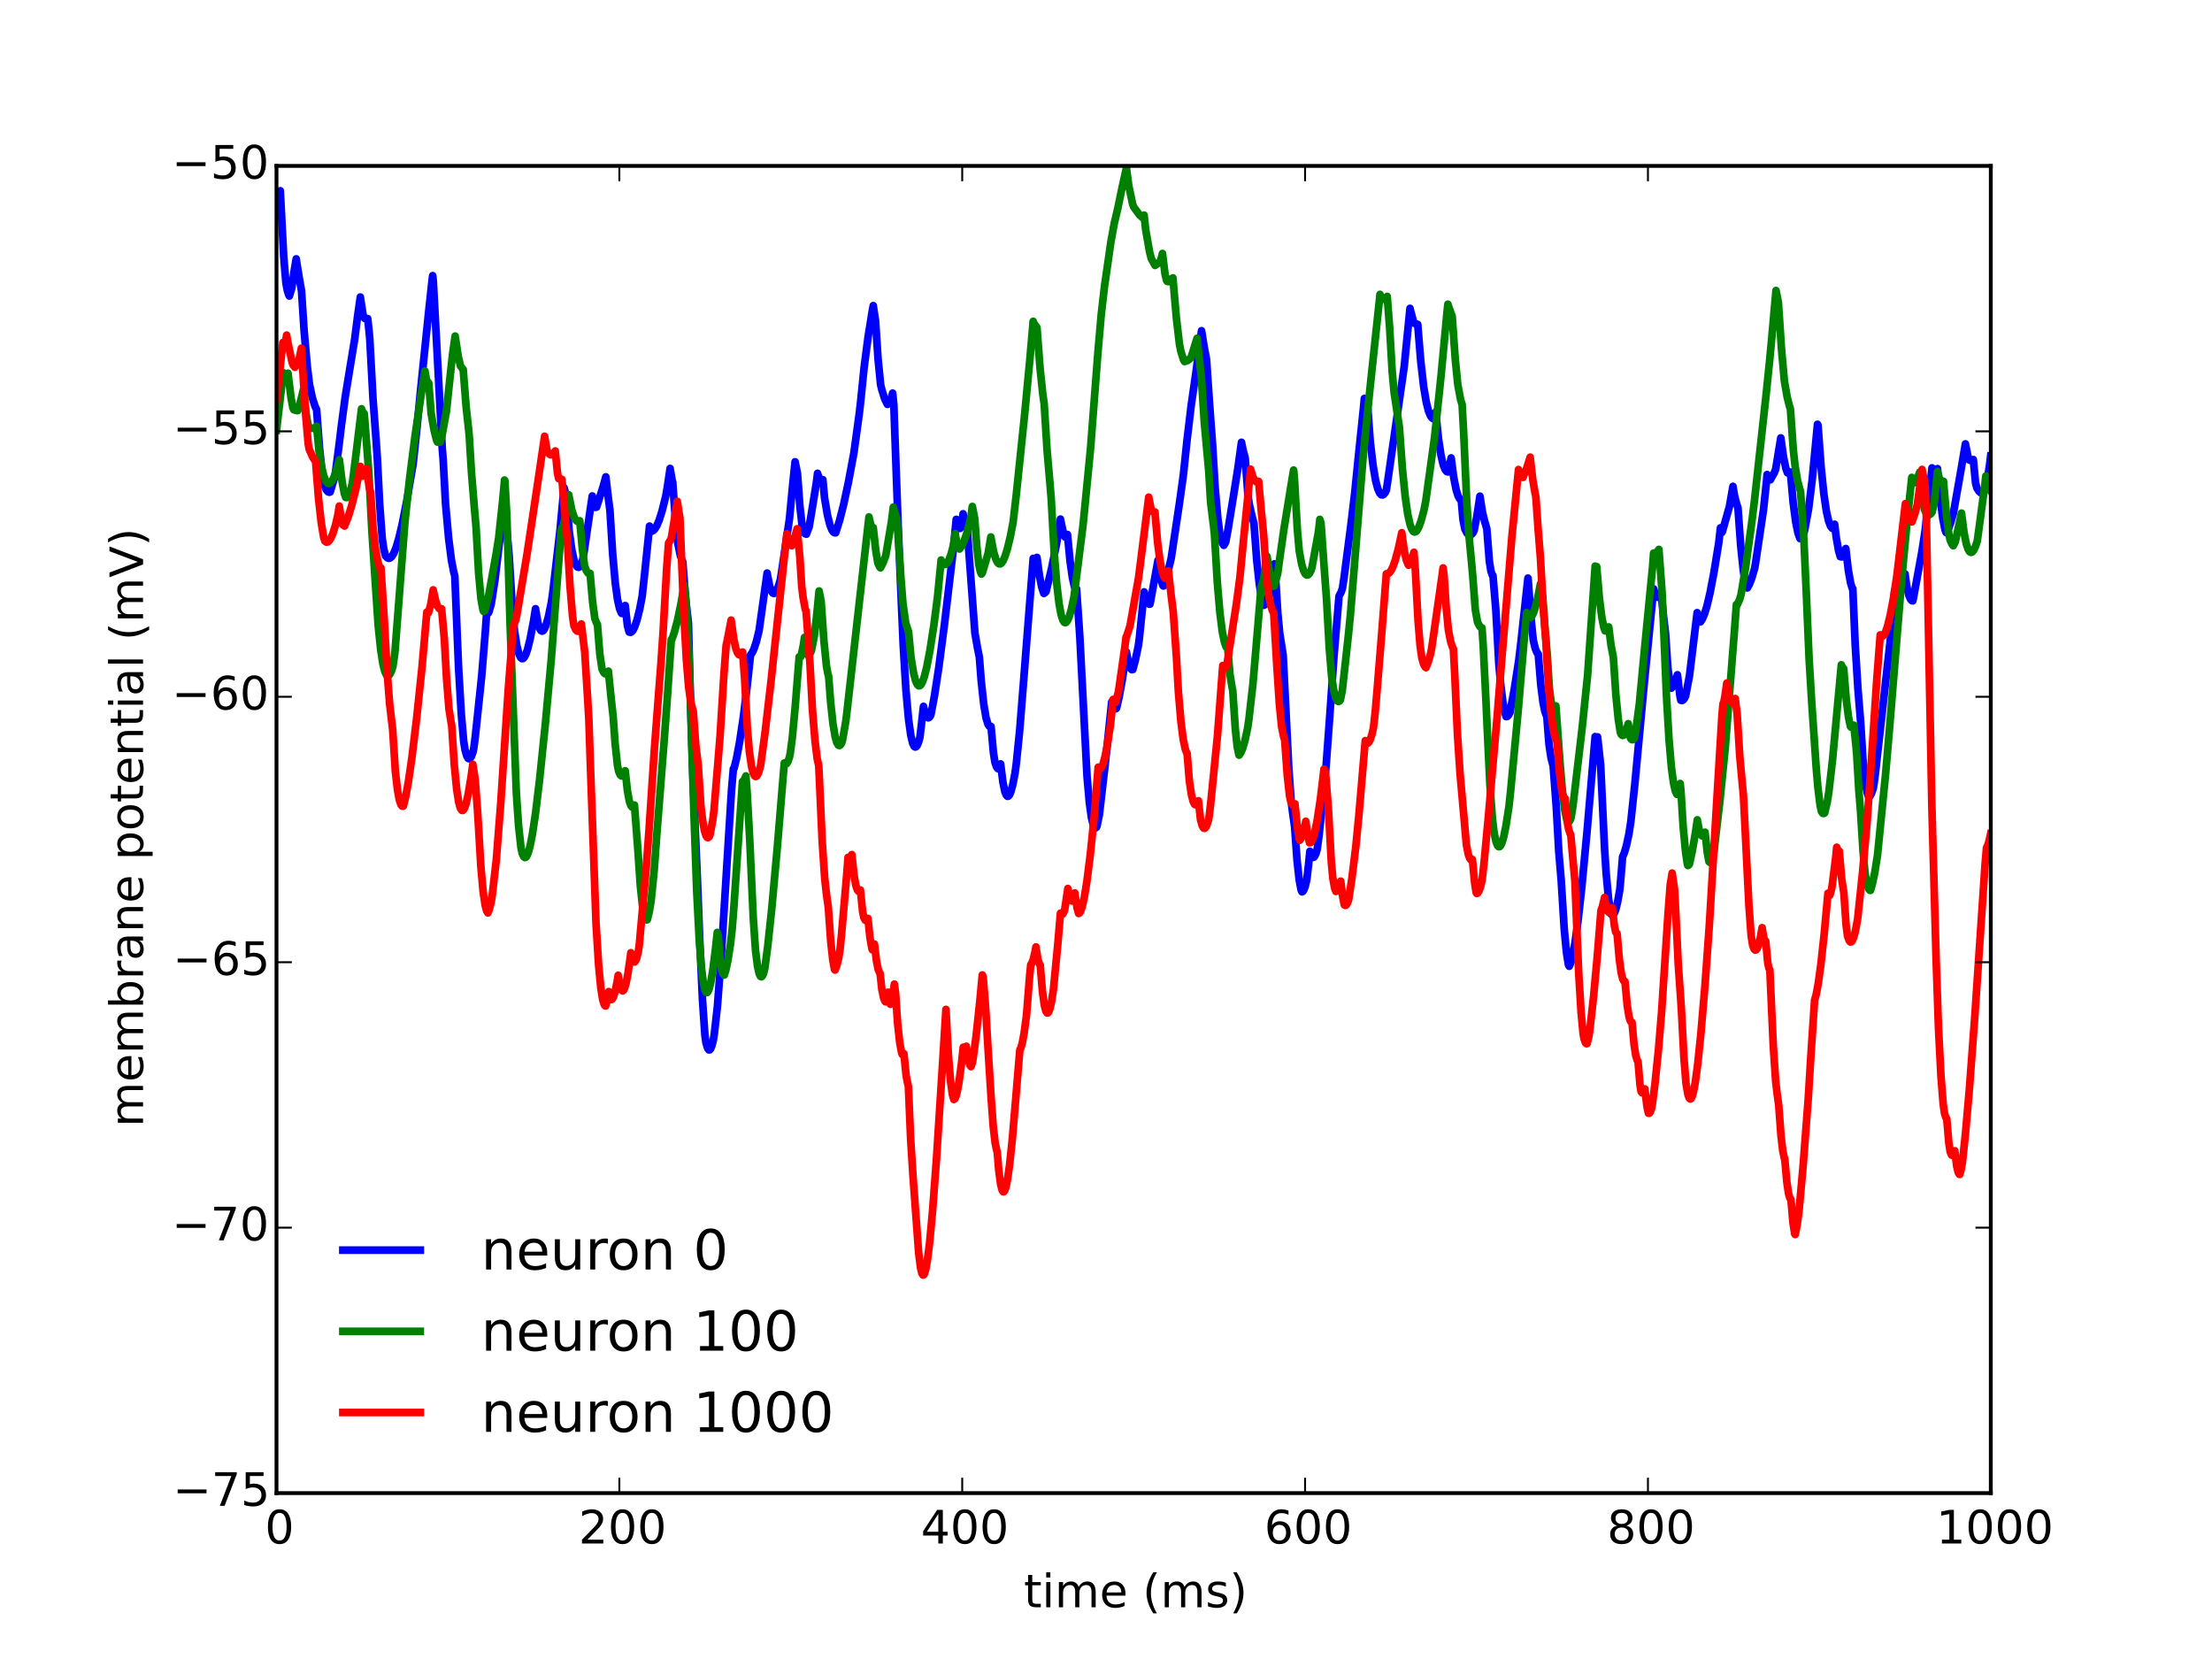 <?xml version="1.0" encoding="utf-8" standalone="no"?>
<!DOCTYPE svg PUBLIC "-//W3C//DTD SVG 1.1//EN"
  "http://www.w3.org/Graphics/SVG/1.1/DTD/svg11.dtd">
<!-- Created with matplotlib (http://matplotlib.org/) -->
<svg height="432pt" version="1.1" viewBox="0 0 576 432" width="576pt" xmlns="http://www.w3.org/2000/svg" xmlns:xlink="http://www.w3.org/1999/xlink">
 <defs>
  <style type="text/css">
*{stroke-linecap:butt;stroke-linejoin:round;}
  </style>
 </defs>
 <g id="figure_1">
  <g id="patch_1">
   <path d="
M0 432
L576 432
L576 0
L0 0
z
" style="fill:#ffffff;"/>
  </g>
  <g id="axes_1">
   <g id="patch_2">
    <path d="
M72 388.8
L518.4 388.8
L518.4 43.2
L72 43.2
z
" style="fill:#ffffff;"/>
   </g>
   <g id="line2d_1">
    <path clip-path="url(#p7ff5b81e1d)" d="
M72 52.035
L72.982 49.675
L73.116 52.205
L73.875 66.808
L74.455 73.739
L74.812 75.608
L75.169 76.737
L75.348 77.088
L75.393 76.956
L75.973 75.048
L76.598 70.595
L77.134 67.411
L77.178 67.76
L77.759 71.407
L78.517 75.778
L79.187 86.118
L80.035 95.665
L80.615 100.259
L81.374 103.741
L82.044 105.829
L82.446 106.66
L83.205 116.747
L83.919 123.361
L84.41 126.211
L84.946 127.507
L85.392 128.055
L85.749 128.176
L85.972 128.118
L87.088 124.443
L87.311 123.402
L88.338 115.48
L88.874 111.01
L89.901 103.307
L91.151 95.655
L92.356 88.334
L93.07 82.695
L93.829 77.344
L94.543 82.01
L94.945 82.903
L95.749 82.967
L96.061 85.829
L96.284 88.195
L97.132 103.872
L97.936 114.717
L98.248 119.233
L98.873 131.419
L99.543 140.361
L99.945 143
L100.391 144.765
L100.882 145.267
L101.284 145.386
L101.641 145.268
L102.043 144.884
L102.534 144.069
L103.114 142.646
L103.828 140.282
L104.721 136.529
L105.926 130.401
L107.578 120.797
L108.56 111.593
L109.498 101.779
L111.685 80.621
L112.533 72.815
L112.667 71.773
L112.712 72.054
L112.846 73.485
L115.167 116.932
L115.39 119.587
L116.015 131.14
L116.819 140.146
L117.533 145.76
L118.158 149.009
L118.426 149.969
L118.649 155.407
L119.408 173.871
L120.122 185.973
L120.747 193.086
L121.104 195.285
L121.55 196.858
L121.908 197.472
L122.175 197.592
L122.443 197.443
L122.756 196.955
L123.157 195.878
L123.381 194.758
L123.782 191.642
L125.434 176.002
L126.327 165.11
L126.729 159.544
L126.818 159.592
L127.175 159.621
L127.264 159.476
L127.889 157.404
L128.871 151.111
L130.077 141.008
L130.3 138.09
L130.389 138.202
L130.969 138.726
L131.416 138.846
L131.818 138.723
L131.996 138.596
L132.443 143.044
L132.576 144.645
L133.335 157.114
L133.96 164.2
L134.585 168.137
L135.121 170.255
L135.567 171.22
L135.924 171.516
L136.192 171.482
L136.505 171.186
L136.907 170.433
L137.398 169.003
L138.067 166.279
L138.915 161.797
L139.451 158.504
L139.496 158.834
L140.031 161.966
L140.522 163.635
L140.88 164.222
L141.192 164.353
L141.46 164.207
L141.772 163.766
L142.219 162.685
L142.799 160.6
L143.558 156.946
L143.915 154.511
L145.79 138.407
L146.861 126.984
L146.995 127.443
L147.531 129.413
L148.2 138.206
L148.87 143.041
L149.45 145.75
L149.941 147.1
L150.343 147.635
L150.656 147.733
L150.968 147.577
L151.325 147.115
L151.593 146.477
L152.129 143.455
L154.048 130.321
L154.227 129.148
L154.272 129.473
L154.539 130.711
L155.03 132.124
L155.343 132.053
L157.084 126.609
L157.753 124.166
L158.423 129.827
L158.825 132.868
L159.539 144.326
L160.209 151.753
L160.789 156.026
L161.325 158.469
L161.771 159.563
L161.905 159.742
L161.95 159.677
L162.396 158.8
L162.798 157.683
L163.378 162.921
L163.824 164.577
L164.182 164.665
L164.494 164.506
L164.851 164.069
L165.298 163.16
L165.878 161.428
L166.592 158.55
L167.217 155.247
L167.797 150.008
L169.137 136.991
L169.226 137.309
L169.628 138.356
L170.029 138.205
L170.476 137.783
L171.012 136.926
L171.636 135.461
L172.395 133.07
L173.333 129.334
L173.735 127.087
L174.493 121.977
L175.029 125.123
L175.163 125.483
L175.922 136.057
L176.502 141.485
L177.127 144.531
L177.618 145.989
L177.797 146.333
L178.511 155.646
L179.27 162.357
L179.582 174.576
L180.341 199.662
L181.056 216.455
L181.591 228.848
L182.216 244.942
L182.93 260.468
L183.555 269.552
L183.823 271.474
L184.27 272.981
L184.582 273.391
L184.805 273.381
L185.028 273.133
L185.341 272.407
L185.743 270.877
L186.011 269.191
L186.814 262.073
L187.796 249.082
L190.475 205.883
L190.966 200.192
L191.144 200.082
L191.769 197.564
L192.573 193.304
L193.555 186.797
L194.537 178.877
L195.43 170.558
L195.831 170.031
L196.322 168.999
L196.947 167.097
L197.662 164.192
L199.76 149.215
L199.804 149.508
L200.385 152.489
L200.876 153.929
L201.233 154.431
L201.545 154.536
L201.813 154.398
L202.17 153.919
L202.617 152.897
L203.197 150.966
L203.376 149.929
L205.563 135.153
L206.411 126.24
L207.036 120.249
L207.081 120.463
L207.661 123.305
L208.286 131.845
L208.956 137.589
L209.179 138.514
L209.67 138.996
L209.982 139.103
L210.696 137.181
L211.411 132.951
L212.571 125.761
L212.839 123.708
L212.884 123.252
L212.928 123.419
L213.375 124.685
L214 124.912
L214.268 124.917
L214.714 129.704
L215.473 134.155
L216.098 136.664
L216.634 138.013
L217.08 138.606
L217.437 138.756
L217.616 138.729
L218.598 135.61
L219.669 131.419
L220.964 125.374
L222.348 117.952
L223.731 107.866
L224.088 104.782
L225.026 95.591
L226.053 87.695
L227.169 80.806
L227.392 79.583
L227.883 82.916
L227.972 83.311
L228.642 93.48
L229.311 100.149
L229.624 101.489
L230.383 103.874
L231.008 105.167
L231.097 105.301
L231.142 105.254
L231.99 104.237
L232.436 102.369
L232.481 102.724
L232.749 105.355
L233.016 113.101
L233.775 134.075
L234.445 150.752
L235.204 168.173
L235.918 179.871
L236.588 187.335
L237.168 191.478
L237.659 193.537
L238.061 194.362
L238.329 194.528
L238.552 194.451
L238.82 194.121
L239.177 193.311
L239.534 192.009
L239.891 189.068
L240.471 183.931
L240.516 184.152
L241.007 185.999
L241.409 186.756
L241.721 186.923
L241.989 186.795
L242.302 186.356
L242.436 185.968
L243.328 181.216
L244.444 173.937
L245.917 162.715
L248.239 143.1
L248.998 135.237
L249.042 135.413
L249.533 136.904
L249.935 137.561
L249.98 137.605
L250.024 137.533
L250.203 137.109
L250.605 134.947
L250.783 133.786
L250.828 134.119
L251.274 136.625
L251.453 136.894
L251.81 137.122
L253.863 164.846
L254.533 168.699
L255.024 171.153
L255.515 177.42
L256.185 183.526
L256.765 186.91
L257.256 188.555
L257.613 189.124
L257.881 189.235
L258.06 189.17
L258.684 195.984
L259.086 198.518
L259.533 199.78
L259.845 200.157
L260.113 200.175
L260.247 200.086
L260.559 198.919
L261.14 203.583
L261.631 205.998
L262.032 207.054
L262.345 207.362
L262.568 207.332
L262.836 207.04
L263.193 206.252
L263.684 204.509
L264.309 201.347
L264.666 198.616
L265.514 190.262
L266.541 177.394
L269.041 145.405
L269.22 145.658
L269.577 145.932
L269.711 145.958
L270.023 145.146
L270.693 150.058
L271.273 152.925
L271.809 154.534
L272.166 154.293
L272.389 154.033
L273.817 148.073
L275.112 141.648
L275.96 136.602
L276.139 135.17
L276.183 135.433
L276.764 138.185
L277.255 139.615
L277.389 139.876
L277.433 139.84
L277.88 139.322
L277.969 139.183
L278.639 146.128
L279.264 150.489
L279.799 152.829
L280.067 153.463
L280.335 153.343
L281.183 165.824
L283.058 202.154
L283.683 209.148
L284.219 212.94
L284.665 214.765
L285.022 215.456
L285.29 215.572
L285.513 215.428
L285.647 215.132
L286.272 212.102
L287.834 198.605
L289.486 182.785
L289.575 183.127
L289.977 184.204
L290.29 184.56
L290.557 184.562
L290.736 184.42
L291.406 181.585
L292.254 176.936
L293.325 169.76
L293.414 170.337
L293.95 172.926
L294.396 174.061
L294.709 174.371
L294.977 174.351
L295.602 172.086
L296.405 168.229
L296.673 166.308
L297.923 154.122
L298.459 156.136
L298.905 157.043
L299.262 157.317
L299.441 157.314
L299.575 156.714
L301.539 145.897
L301.584 146.255
L302.208 150.263
L302.744 152.359
L302.923 152.595
L303.057 152.555
L303.994 149.438
L304.976 145.376
L307.164 130.751
L308.146 123.675
L309.083 114.758
L310.199 105.432
L311.494 96.481
L311.94 93.002
L312.877 86.115
L313.592 90.496
L314.172 93.581
L314.931 104.725
L315.779 116.22
L316.404 126.842
L317.118 134.96
L317.743 139.8
L318.279 141.365
L318.681 142
L319.172 141.137
L319.797 137.779
L321.18 129.231
L322.341 121.917
L323.279 115.169
L323.636 116.961
L324.261 119.394
L324.975 129.13
L325.332 131.429
L326.002 134.335
L326.537 136.407
L327.252 145.942
L327.921 152.078
L328.501 155.534
L328.992 157.3
L329.126 157.617
L329.216 157.574
L329.573 157.225
L330.019 156.42
L330.421 155.264
L331.805 147.2
L331.849 146.829
L331.894 147.077
L332.028 148.393
L332.742 159.747
L333.233 164.913
L333.858 168.859
L334.126 170.637
L334.885 185.697
L335.599 200.106
L336.224 208.708
L336.581 211.472
L337.117 215.268
L337.742 224.004
L338.322 229.221
L338.813 231.781
L339.036 232.231
L339.26 232.119
L339.528 231.718
L339.885 230.766
L340.286 229.067
L340.733 225.241
L341.09 221.67
L341.135 221.839
L341.536 222.921
L341.849 223.255
L342.072 223.241
L342.34 222.965
L342.697 222.187
L343.009 221.044
L343.5 217.354
L345.286 199.779
L346.179 187.65
L347.34 171.206
L348.679 155.211
L349.259 154.125
L349.572 153.144
L349.929 150.825
L351.759 136.818
L352.786 128.2
L353.768 118.451
L355.062 106.085
L355.285 103.747
L355.33 103.915
L356 106.006
L356.178 106.429
L356.803 114.89
L357.517 121.048
L358.187 125.04
L358.767 127.275
L359.258 128.385
L359.66 128.82
L359.973 128.894
L360.285 128.756
L360.687 128.296
L360.999 127.629
L361.223 126.197
L365.642 95.534
L367.16 80.292
L367.294 80.881
L368.097 83.865
L368.32 84.199
L369.168 84.474
L369.972 94.199
L370.731 100.756
L371.4 104.743
L371.981 107.038
L372.516 108.334
L372.963 108.892
L373.141 108.996
L373.856 107.342
L374.57 114.222
L375.24 118.612
L375.82 121.055
L376.311 122.28
L376.713 122.783
L377.07 122.896
L377.338 121.954
L377.873 119.241
L378.543 124.314
L379.168 127.502
L379.704 129.199
L380.15 129.972
L380.507 130.218
L380.953 135.244
L381.444 137.73
L381.98 138.808
L382.427 139.267
L382.784 139.354
L383.141 139.202
L383.543 138.762
L383.855 138.124
L384.525 134.711
L385.373 129.206
L386.042 133.47
L386.623 135.831
L387.158 137.669
L387.828 146.179
L388.23 148.675
L388.632 149.85
L388.765 149.899
L389.39 157.363
L389.524 159.024
L390.283 172.723
L390.73 177.805
L391.355 182.89
L391.89 185.686
L392.203 186.607
L392.471 186.562
L392.783 186.27
L393.185 185.536
L394.256 179.826
L395.461 172.116
L395.997 167.69
L397.872 150.536
L397.917 150.66
L398.631 160.669
L399.256 166.676
L399.792 168.923
L400.238 169.972
L400.55 170.302
L401.22 178.351
L401.8 182.926
L402.291 185.313
L402.693 186.387
L402.782 186.528
L403.363 193.897
L403.898 197.411
L404.389 199.277
L404.434 199.389
L404.97 206.435
L405.238 209.947
L405.907 221.835
L406.532 229.214
L406.666 231.393
L407.336 242.118
L407.916 248.136
L408.407 251.197
L408.586 251.576
L408.63 251.618
L408.675 251.539
L409.032 250.659
L409.523 248.771
L410.148 245.342
L410.907 239.856
L411.889 231.051
L413.273 216.4
L415.371 191.812
L415.505 192.038
L415.817 192.26
L415.862 192.258
L415.996 191.883
L416.576 197.095
L416.799 199.148
L417.826 220.99
L418.228 227.294
L418.853 233.98
L419.388 237.499
L419.612 238.106
L419.88 238.267
L420.103 238.168
L420.371 237.788
L420.728 236.866
L421.219 234.893
L421.799 231.643
L422.156 227.551
L422.513 223.13
L422.96 222.098
L423.495 220.288
L424.165 217.177
L424.656 214.018
L425.727 203.96
L428.138 178.135
L430.593 153.331
L431.084 154.874
L431.441 155.419
L431.754 155.542
L432.022 155.41
L432.379 154.925
L432.557 154.562
L433.182 160.579
L433.718 165.13
L434.298 173.918
L434.923 178.173
L435.191 179.206
L435.593 178.741
L436.084 177.802
L436.664 176.166
L436.798 175.71
L437.423 181.057
L437.691 182.359
L438.003 182.416
L438.316 182.248
L438.673 181.787
L438.941 181.148
L439.923 176.044
L441.932 159.537
L442.021 159.906
L442.512 161.438
L442.78 161.938
L442.824 161.889
L443.271 161.217
L443.807 159.983
L444.476 157.825
L445.28 154.433
L446.306 149.059
L447.556 141.38
L448.003 137.444
L448.047 137.676
L448.315 138.59
L448.36 138.668
L448.404 138.631
L448.494 138.441
L450.324 131.944
L451.261 126.644
L451.663 129.093
L452.288 131.475
L452.556 132.181
L453.27 142.04
L453.94 148.457
L454.52 152.139
L454.743 152.721
L455.011 153.097
L455.547 152.118
L456.172 150.501
L456.931 147.883
L457.154 146.561
L459.207 132.742
L460.011 125.152
L460.145 123.569
L460.234 123.77
L460.814 124.757
L460.993 124.948
L461.038 124.877
L462.02 123.097
L462.377 122.201
L462.734 120.012
L463.716 114.025
L464.43 119.068
L465.055 122.051
L465.457 123.123
L465.859 123.115
L466.216 122.922
L466.93 130.86
L467.6 135.93
L468.18 138.749
L468.671 140.155
L468.716 140.243
L468.805 140.181
L469.207 139.733
L469.698 138.828
L469.921 138.079
L470.948 132.518
L471.885 124.955
L473.269 110.482
L473.403 110.72
L474.206 121.589
L474.921 128.581
L475.59 133.129
L476.171 135.697
L476.662 136.996
L477.063 137.531
L477.287 137.643
L477.733 136.514
L478.135 139.837
L478.76 143.384
L479.206 144.946
L479.563 145.027
L479.92 144.875
L480.144 144.666
L480.635 142.836
L481.304 148.498
L481.884 151.767
L482.331 153.258
L482.465 153.283
L483.09 167.872
L483.804 179.448
L484.518 188.203
L485.099 197.758
L485.679 203.702
L486.215 206.406
L486.616 207.581
L486.929 207.312
L487.286 206.688
L487.777 205.307
L487.956 204.34
L488.357 201.273
L492.42 164.892
L493.357 153.706
L493.491 153.877
L493.848 154.109
L494.16 154.061
L494.518 153.737
L494.964 152.958
L495.5 151.532
L496.08 149.459
L496.125 149.897
L496.526 152.79
L497.062 155.004
L497.508 156.051
L497.866 156.421
L498.089 156.459
L498.223 155.873
L500.455 143.653
L501.303 138.128
L502.642 125.943
L503.088 121.831
L503.178 122.101
L503.401 122.485
L503.937 122.411
L504.428 122.112
L504.517 122.032
L505.231 129.928
L505.901 135.05
L506.481 137.957
L506.749 138.657
L506.972 138.736
L507.91 136.221
L508.668 133.598
L510.722 121.871
L511.793 115.587
L511.838 115.854
L512.463 118.91
L512.775 119.777
L513.222 119.926
L513.624 119.82
L513.847 119.667
L514.427 125.76
L514.784 127.106
L515.364 127.987
L515.856 128.368
L516.257 128.417
L516.48 128.343
L517.507 124.943
L518.043 121.318
L518.355 118.782
L518.355 118.782" style="fill:none;stroke:#0000ff;stroke-linecap:square;stroke-width:2;"/>
   </g>
   <g id="line2d_2">
    <path clip-path="url(#p7ff5b81e1d)" d="
M72 112.039
L73.473 99.465
L73.786 97.055
L73.83 97.335
L74.187 98.884
L74.366 99.103
L74.544 99.07
L74.812 98.03
L74.991 97.178
L75.794 103.663
L76.285 106.25
L76.509 106.7
L77.312 106.928
L77.535 106.926
L78.071 105.287
L79.008 101.44
L79.767 108.119
L80.169 110.38
L80.482 111.232
L81.062 111.525
L81.553 111.544
L82.044 111.327
L82.446 110.97
L83.071 117.511
L83.74 121.594
L84.321 123.959
L84.856 125.283
L85.303 125.827
L85.66 125.933
L86.017 125.775
L86.419 125.312
L86.91 124.383
L87.535 122.705
L88.383 119.715
L88.427 120.156
L89.097 125.541
L89.677 128.557
L90.035 129.544
L90.392 129.546
L90.749 129.306
L91.061 128.912
L91.775 125.645
L92.311 121.449
L94.141 106.444
L94.186 106.632
L94.409 107.192
L94.856 107.762
L95.659 118.148
L96.061 123.371
L96.82 138.025
L98.472 162.865
L99.141 169.269
L99.721 172.951
L100.212 174.875
L100.614 175.725
L100.927 175.979
L101.195 175.939
L101.507 175.612
L101.909 174.792
L102.311 173.568
L102.846 169.8
L105.435 136
L106.641 124.721
L108.069 113.53
L109.721 102.359
L110.658 96.62
L111.06 98.982
L111.64 99.757
L112.265 107.66
L113.024 111.999
L113.694 114.672
L113.917 115.114
L114.408 115.16
L114.631 115.104
L115.078 113.524
L116.238 107.156
L117.042 99.583
L117.845 92.232
L118.515 87.512
L119.318 92.754
L119.899 95.287
L120.524 96.117
L120.613 96.201
L121.372 105.876
L122.086 112.384
L122.22 113.974
L122.756 122.811
L123.47 131.608
L123.961 137.241
L124.631 149.273
L125.256 156.029
L125.791 158.92
L125.925 159.211
L126.014 159.161
L126.238 158.995
L127.175 155.449
L129.184 144.279
L129.853 140.078
L130.925 130.012
L131.282 126.108
L131.371 125.004
L131.46 125.153
L131.996 134.495
L132.8 162.028
L134.451 206.42
L135.032 214.989
L135.657 220.69
L135.969 222.204
L136.371 223.079
L136.683 223.304
L136.907 223.235
L137.174 222.913
L137.532 222.105
L138.023 220.347
L138.648 217.16
L139.451 211.769
L140.522 202.874
L142.04 188.172
L143.558 171.555
L146.102 138.355
L146.236 137.59
L146.638 137.06
L147.576 132.889
L148.111 128.848
L148.2 129.38
L148.87 132.661
L149.45 134.528
L149.941 135.444
L150.343 135.775
L150.656 135.79
L150.968 135.607
L151.638 142.953
L152.218 147.299
L152.709 148.65
L153.111 149.215
L153.423 149.348
L153.647 149.291
L154.316 156.772
L154.896 161.088
L155.388 162.329
L155.566 162.581
L156.191 170.332
L156.771 174.222
L157.218 175.149
L157.575 175.453
L157.843 175.442
L158.155 175.184
L158.423 174.766
L159.048 180.988
L159.673 186.686
L160.164 193.53
L160.789 199.32
L161.101 200.867
L161.503 201.79
L161.816 202.062
L162.084 202.008
L162.351 201.707
L162.708 200.949
L162.798 200.7
L163.378 205.893
L163.869 208.585
L164.271 209.781
L164.583 210.155
L164.807 210.152
L165.074 209.874
L165.208 209.631
L166.101 221.307
L166.726 230.495
L167.262 235.57
L167.753 238.302
L168.11 239.29
L168.378 239.541
L168.556 239.495
L169.047 237.5
L169.538 234.644
L170.342 226.715
L171.056 216.947
L172.976 192.49
L173.779 181.557
L174.806 166.498
L174.94 166.53
L175.609 164.604
L176.413 161.55
L177.35 157.045
L178.199 152.239
L178.243 152.587
L178.6 156.105
L179.448 172.087
L180.207 196.167
L180.698 211.867
L181.413 231.905
L182.082 244.781
L182.663 252.108
L183.154 255.968
L183.6 257.883
L183.912 258.432
L184.136 258.465
L184.359 258.223
L184.671 257.459
L185.073 255.823
L185.609 252.654
L186.323 246.999
L186.769 242.804
L186.859 243.139
L187.037 243.656
L187.573 250.789
L187.885 252.537
L188.287 253.647
L188.555 253.901
L188.6 253.908
L189.001 252.642
L189.537 250.148
L190.207 245.89
L190.653 241.918
L191.1 236.177
L193.332 203.518
L193.599 203.334
L193.956 202.742
L194.224 202.056
L194.581 206.757
L195.251 219.114
L195.474 224.079
L196.144 238.921
L196.724 247.395
L197.26 251.62
L197.706 253.596
L198.063 254.286
L198.287 254.354
L198.51 254.163
L198.822 253.496
L199.135 252.29
L199.938 246.221
L200.965 236.588
L202.393 220.821
L204.224 198.678
L204.358 198.855
L204.625 198.969
L204.849 198.836
L205.161 198.331
L205.563 197.191
L205.786 196.125
L206.322 192.024
L207.081 183.856
L208.107 171.026
L208.286 171.308
L208.598 170.856
L209.179 168.043
L209.491 165.973
L209.536 166.3
L210.161 170.027
L210.384 170.565
L210.518 170.762
L210.563 170.708
L211.143 169.803
L211.321 169.333
L212.036 165.617
L212.571 161.159
L213.286 153.885
L213.821 156.552
L214.536 166.775
L215.205 173.4
L215.562 175.376
L215.785 176.148
L216.276 182.711
L216.901 188.469
L217.482 191.896
L217.928 193.423
L218.285 194.024
L218.553 194.145
L218.821 194.006
L219.133 193.539
L219.357 192.909
L220.249 187.788
L220.607 184.825
L226.276 134.612
L226.32 134.851
L226.856 137.072
L227.124 137.775
L227.169 137.757
L227.303 137.681
L227.392 137.392
L228.061 143.426
L228.597 146.659
L229.088 147.656
L229.267 147.868
L229.311 147.798
L229.936 146.598
L230.651 144.697
L232.124 135.893
L232.615 132.048
L232.659 132.241
L233.284 134.412
L233.552 135.047
L234.624 150.77
L235.115 157.038
L235.829 162.126
L236.097 163.042
L236.588 164.505
L237.213 171.123
L237.882 175.199
L238.418 177.275
L238.864 178.253
L239.221 178.577
L239.489 178.57
L239.802 178.307
L240.204 177.595
L240.695 176.206
L241.32 173.717
L242.123 169.534
L243.194 162.662
L244.132 155.392
L245.069 145.827
L245.159 146.042
L245.605 146.787
L245.962 147.009
L246.275 146.95
L246.632 146.616
L247.078 145.834
L247.658 144.279
L248.239 142.095
L248.73 138.953
L248.774 139.285
L249.132 141.193
L249.667 142.652
L249.846 142.963
L249.89 142.917
L250.426 142.176
L251.006 140.972
L251.721 138.94
L252.569 135.812
L252.881 134.164
L253.194 131.875
L253.238 132.095
L253.819 135.046
L254.354 142.29
L254.89 147.106
L255.292 148.882
L255.56 149.483
L255.604 149.458
L255.783 149.233
L257.301 144.086
L258.015 139.818
L258.06 140.102
L258.729 143.627
L259.309 145.6
L259.8 146.539
L260.158 146.832
L260.47 146.838
L260.783 146.627
L261.184 146.058
L261.675 144.954
L262.3 142.979
L263.104 139.667
L263.818 135.932
L264.622 128.979
L266.809 107.952
L268.148 93.87
L268.996 84.105
L269.041 83.665
L269.086 83.85
L269.309 84.305
L270.023 85.3
L270.827 95.858
L271.541 102.64
L271.898 105.136
L272.657 117.257
L273.371 125.472
L273.728 129.798
L274.487 143.499
L275.157 151.925
L275.782 157.219
L276.317 160.095
L276.764 161.492
L277.121 162.037
L277.389 162.149
L277.656 162.028
L277.969 161.619
L278.415 160.59
L278.996 158.581
L279.665 155.388
L282.031 136.66
L283.951 117.056
L285.915 91.565
L286.763 81.866
L287.611 74.568
L289.263 63.053
L290.156 58.117
L291.093 54.179
L291.406 52.648
L292.209 48.718
L293.325 43.752
L293.37 44.158
L293.95 48.454
L294.932 53.139
L295.2 53.882
L296.718 55.943
L297.521 56.676
L297.923 56.02
L298.325 59.75
L299.352 65.615
L299.798 67.361
L300.78 69.119
L301.494 68.584
L302.119 68.137
L302.61 66.407
L302.7 66
L303.369 71.344
L303.771 73.021
L303.949 73.282
L304.485 73.341
L305.021 72.657
L305.423 72.359
L306.315 82.722
L307.119 89.566
L307.476 91.402
L308.19 93.717
L308.458 94.143
L309.217 93.879
L309.887 93.395
L310.199 92.964
L311.494 88.761
L311.717 88.085
L312.476 95.129
L312.833 98.353
L313.592 109.946
L314.306 117.809
L314.752 122.661
L315.243 130.803
L316.002 136.956
L316.225 138.98
L316.984 151.656
L317.654 159.52
L318.279 164.472
L318.815 167.143
L319.261 168.408
L319.618 168.866
L319.707 168.91
L320.288 175.691
L320.868 179.21
L321.002 179.786
L321.672 189.831
L322.163 194.424
L322.609 196.57
L322.654 196.645
L322.698 196.603
L323.1 196.031
L323.591 194.868
L324.171 192.866
L324.886 189.547
L325.198 187.403
L326.269 178.038
L327.519 163.357
L328.368 153.066
L328.501 152.548
L329.037 150.88
L329.394 148.454
L329.93 144.877
L330.644 149.409
L331.224 151.822
L331.582 152.669
L331.805 152.564
L332.698 149.396
L333.144 146.106
L334.349 137.657
L336.447 124.791
L336.849 122.398
L336.894 122.75
L337.072 124.685
L337.831 137.969
L338.322 143.527
L338.947 146.881
L339.483 148.682
L339.929 149.5
L340.286 149.749
L340.599 149.696
L340.956 149.352
L341.402 148.534
L341.626 147.761
L343.233 139.017
L343.545 136.65
L343.679 135.247
L343.724 135.405
L343.992 136.25
L344.75 147.012
L345.42 155.997
L346.134 168.746
L346.759 176.292
L347.34 179.941
L347.831 181.774
L348.232 182.518
L348.545 182.675
L348.813 182.541
L349.036 182.254
L349.527 179.823
L351.089 165.669
L351.67 159.797
L355.018 118.194
L356.759 100.991
L359.169 78.388
L359.348 76.656
L359.392 76.857
L359.705 78.074
L359.749 78.033
L360.285 77.709
L361.178 77.296
L361.223 77.185
L361.848 85.206
L362.517 96.697
L363.008 102.1
L363.901 108.034
L364.392 111.146
L365.196 122.196
L365.91 129.302
L366.579 133.926
L367.16 136.54
L367.651 137.866
L368.052 138.417
L368.365 138.546
L368.677 138.436
L369.035 138.045
L369.481 137.198
L370.061 135.584
L370.82 132.756
L371.267 130.463
L373.543 113.943
L374.57 104.318
L375.284 97.486
L376.757 81.718
L377.025 79.205
L377.114 79.499
L378.007 82.027
L378.141 82.333
L378.945 93.531
L379.614 100.188
L380.328 104.035
L380.686 105.231
L380.73 105.281
L381.132 112.681
L381.936 130.64
L382.516 139.535
L383.23 146.892
L383.498 149.972
L384.168 158.751
L384.748 162.019
L385.328 163.137
L385.775 163.549
L385.864 163.583
L385.908 163.484
L386.221 168.107
L386.98 183.352
L387.292 190.288
L387.962 204.223
L388.632 213.253
L389.078 216.959
L389.569 219.205
L389.971 220.199
L390.283 220.49
L390.506 220.457
L390.774 220.169
L391.131 219.392
L391.578 217.847
L392.158 215.001
L392.917 210.093
L393.319 206.424
L395.328 185.126
L397.024 164.935
L397.515 159.527
L397.56 159.661
L397.961 160.525
L398.274 160.8
L398.542 160.786
L398.854 160.503
L399.256 159.759
L399.747 158.34
L400.416 155.649
L401.131 152.016
L401.175 152.385
L401.577 154.882
L401.711 155.334
L402.336 164.025
L402.916 170.705
L403.452 179.225
L403.854 182.41
L404.211 184.04
L404.434 184.369
L404.836 184.154
L405.148 183.812
L406.22 198.518
L406.889 206.393
L407.47 210.986
L408.005 213.586
L408.273 214.242
L408.541 214.074
L408.853 213.601
L409.121 212.86
L409.612 209.727
L411.978 189.64
L413.407 175.834
L415.371 147.417
L415.505 147.493
L415.773 147.541
L416.487 155.838
L417.112 160.726
L417.648 163.402
L417.96 164.283
L418.272 164.198
L418.63 163.819
L418.897 163.24
L419.522 168.145
L420.058 170.871
L420.103 171.042
L420.772 181.008
L421.397 187.291
L421.933 190.71
L422.156 191.239
L422.469 191.508
L422.736 191.466
L423.049 191.124
L423.451 190.257
L423.942 188.614
L423.986 188.436
L424.433 191.758
L424.656 192.364
L424.968 192.619
L425.236 192.595
L425.549 192.299
L425.638 192.053
L425.906 190.588
L426.888 183.223
L428.093 170.421
L430.325 147.583
L430.593 144.022
L430.727 144.044
L431.129 143.967
L431.531 143.666
L431.977 143.063
L432.825 154.563
L433.182 162.92
L433.941 181.234
L434.611 192.621
L435.236 199.869
L435.771 203.88
L436.262 206.032
L436.62 206.796
L436.664 206.848
L436.709 206.78
L437.066 206.019
L437.334 205.092
L437.512 204.025
L437.557 204.369
L437.736 206.245
L438.271 215.061
L438.896 221.699
L439.387 225.051
L439.521 225.385
L439.61 225.346
L439.923 225.019
L440.682 221.527
L441.53 216.543
L441.976 213.481
L442.021 213.776
L442.512 216.268
L442.914 217.349
L443.226 217.656
L443.449 217.612
L443.717 217.293
L443.985 216.704
L444.565 221.938
L445.012 224.361
L445.324 224.613
L445.548 224.536
L445.815 224.181
L445.994 223.683
L446.351 221.461
L447.913 208.033
L449.253 194.77
L451.574 165.142
L452.154 157.4
L452.199 157.451
L452.333 157.57
L452.377 157.489
L453.002 156.08
L453.36 154.831
L454.565 147.629
L456.172 135.889
L456.841 130.494
L459.832 103.322
L460.77 94.243
L461.216 89.609
L462.466 75.642
L463.091 78.788
L463.895 90.882
L464.653 99.248
L465.368 103.354
L465.993 105.826
L466.216 106.476
L466.975 117.179
L467.421 121.254
L468.091 125.223
L468.671 127.423
L468.85 127.892
L469.564 137.733
L469.742 140.954
L470.323 153.667
L471.082 171.513
L471.796 183.315
L472.912 199.635
L473.358 204.899
L473.939 209.628
L474.296 211.328
L474.653 211.797
L474.921 211.835
L475.144 211.675
L475.813 208.832
L476.215 206.306
L477.197 197.754
L479.474 173.111
L479.608 173.442
L480.01 174.063
L480.099 174.129
L480.768 182.19
L481.349 186.759
L481.84 189.129
L482.018 189.364
L482.286 189.35
L482.554 189.111
L482.733 188.833
L483.358 195.027
L483.492 196.635
L484.027 205.717
L484.474 211.229
L485.143 221.893
L485.679 227.595
L486.215 230.387
L486.616 231.507
L486.929 231.85
L487.063 231.865
L487.554 230.219
L488.179 227.23
L488.893 222.734
L490.991 201.675
L492.018 189.764
L495.187 151.005
L496.66 135.255
L497.821 124.317
L498.044 124.908
L498.491 125.515
L498.848 125.687
L498.892 125.69
L499.874 122.955
L500.544 129.073
L501.124 132.71
L501.615 133.672
L502.017 134.039
L502.374 134.072
L502.731 133.85
L503.133 133.32
L503.713 130.628
L504.517 122.785
L504.606 123.163
L505.231 125.34
L505.767 125.396
L506.079 125.309
L506.838 133.987
L507.508 139.274
L507.82 140.644
L508.311 141.729
L508.624 142.106
L509.16 141.067
L510.767 133.609
L511.436 138.721
L512.016 141.606
L512.508 143.074
L512.909 143.692
L513.222 143.848
L513.534 143.746
L513.891 143.343
L514.338 142.457
L514.873 140.907
L515.32 137.658
L516.838 126.328
L517.105 123.941
L517.195 124.361
L517.775 126.527
L518.266 127.649
L518.355 127.788
L518.355 127.788" style="fill:none;stroke:#008000;stroke-linecap:square;stroke-width:2;"/>
   </g>
   <g id="line2d_3">
    <path clip-path="url(#p7ff5b81e1d)" d="
M72 104.061
L73.562 90.169
L73.652 89.205
L73.696 89.349
L73.919 89.801
L74.009 89.728
L74.366 88.942
L74.634 87.26
L74.991 89.305
L76.062 94.365
L76.33 95.071
L76.776 95.63
L76.821 95.571
L77.714 94.406
L78.473 90.672
L78.651 93.484
L79.544 107.453
L80.258 115.63
L80.526 117.027
L81.464 119.125
L82.089 120.038
L82.178 120.128
L82.937 129.786
L83.651 136.142
L84.276 139.832
L84.588 140.884
L84.99 141.156
L85.347 141.117
L85.704 140.83
L86.151 140.146
L86.687 138.895
L87.401 136.592
L88.026 133.861
L88.338 131.776
L88.383 132.098
L89.008 135.742
L89.32 136.68
L89.722 136.975
L90.615 134.748
L91.552 131.748
L92.624 127.503
L93.695 122.419
L93.829 121.441
L93.874 121.736
L94.275 123.632
L94.499 123.982
L94.945 123.864
L95.481 121.991
L95.525 122.38
L96.15 126.908
L96.507 128.286
L97.132 137.313
L97.713 142.594
L98.382 146.239
L98.829 147.696
L99.186 147.852
L100.079 161.635
L100.793 174.783
L101.462 183.335
L102.043 188.249
L102.266 190.215
L102.936 200.793
L103.516 205.771
L104.007 208.377
L104.409 209.548
L104.721 209.924
L104.944 209.932
L105.034 209.877
L105.614 207.556
L106.328 203.683
L107.266 197.219
L108.516 186.835
L109.899 173.616
L111.149 159.393
L111.328 159.661
L111.551 159.601
L112.131 157.573
L112.801 153.595
L112.846 153.839
L113.471 156.588
L113.962 157.908
L114.363 158.475
L114.676 158.617
L114.988 158.514
L115.658 165.882
L115.747 167.27
L116.283 176.694
L116.908 184.574
L117.488 188.276
L117.622 188.897
L118.292 199.153
L118.917 205.539
L119.452 208.931
L119.899 210.493
L120.256 211.016
L120.479 211.047
L120.702 210.868
L121.015 210.293
L121.416 209.051
L121.952 206.628
L122.666 202.277
L123.113 199.034
L123.157 199.309
L123.738 203.035
L124.363 211.385
L124.541 214.277
L125.211 225.59
L125.791 232.069
L126.327 235.733
L126.729 237.222
L127.041 237.723
L127.398 236.856
L127.889 234.936
L128.157 233.248
L129.228 223.964
L130.389 209.155
L131.148 197.675
L132.353 179.459
L133.648 163.137
L134.317 161.342
L134.585 160.145
L137.264 144.121
L139.808 127.191
L141.817 113.6
L141.862 113.921
L142.442 117.325
L142.933 118.135
L143.335 118.415
L143.692 118.402
L144.049 118.164
L144.495 117.579
L144.585 117.427
L145.165 123.196
L145.477 124.636
L146.013 124.841
L146.326 124.819
L147.084 133.606
L147.709 140.479
L148.424 152.609
L149.093 160.531
L149.45 162.943
L149.941 164.001
L150.299 164.345
L150.611 164.371
L150.924 164.155
L151.37 162.465
L151.995 167.621
L152.263 169.843
L152.977 181.252
L153.334 187.261
L153.691 198.073
L155.209 240.618
L155.879 251.327
L156.459 257.332
L156.95 260.37
L157.352 261.639
L157.62 261.94
L157.709 261.95
L158.111 260.582
L158.423 258.894
L158.512 258.206
L158.557 258.474
L158.959 260.202
L159.227 260.281
L159.45 260.108
L159.762 259.522
L160.164 258.217
L160.7 255.604
L160.968 253.961
L161.012 254.284
L161.503 256.907
L161.86 257.823
L162.128 258.018
L162.351 257.886
L162.619 257.399
L162.976 256.242
L163.467 253.808
L164.137 249.171
L164.271 248.087
L164.316 248.333
L164.717 249.928
L165.03 250.457
L165.253 250.49
L165.476 250.259
L165.789 249.528
L166.19 247.959
L166.458 246.136
L168.244 226.28
L169.003 216.153
L170.431 194.624
L172.128 172.479
L172.663 164.606
L173.601 147.934
L174.092 141.415
L174.672 140.463
L174.851 139.877
L175.118 138.239
L176.368 130.544
L176.949 134.394
L177.038 134.695
L177.261 140.183
L178.02 159.073
L178.734 171.828
L179.315 178.946
L179.895 182.798
L180.386 184.782
L180.52 185.139
L181.189 194.205
L181.591 197.394
L181.814 199.21
L182.484 209.555
L182.886 213.151
L183.421 216.268
L183.868 217.677
L184.18 218.088
L184.404 218.116
L184.671 217.879
L184.895 217.36
L185.609 213.481
L185.921 210.937
L187.484 191.939
L188.51 175.544
L189.091 167.991
L189.359 166.851
L190.385 161.471
L191.055 166.303
L191.591 168.781
L192.037 170.002
L192.394 170.477
L192.707 170.557
L192.974 170.396
L193.332 169.878
L193.376 169.79
L193.912 177.021
L194.581 189.281
L195.117 195.656
L195.697 199.584
L196.144 201.339
L196.501 202.045
L196.769 202.206
L196.992 202.119
L197.26 201.767
L197.617 200.916
L198.063 199.304
L199.224 190.704
L200.786 177.272
L204.625 141.427
L204.893 138.991
L204.938 139.205
L205.429 141.015
L205.875 141.883
L206.188 142.105
L206.813 140.412
L207.572 137.684
L207.616 138.121
L208.286 145.215
L208.777 152.888
L209.134 155.658
L209.67 158.606
L209.893 159.056
L210.607 168.573
L210.92 172.964
L211.545 184.652
L212.214 192.845
L212.795 197.565
L213.152 199.181
L213.196 199.273
L213.464 205.063
L214.089 219.014
L214.759 228.819
L215.205 232.787
L215.696 236.364
L216.321 245.13
L216.857 250.001
L217.303 252.446
L217.437 252.598
L217.482 252.518
L217.884 251.499
L218.375 249.551
L218.732 247.365
L219.133 243.308
L220.473 227.877
L220.83 223.256
L220.919 223.34
L221.187 223.402
L221.455 223.194
L221.767 222.63
L221.812 222.523
L222.392 227.9
L222.883 230.642
L223.285 231.809
L223.597 232.121
L223.821 232.052
L224.044 231.76
L224.624 237.392
L224.937 238.925
L225.294 239.619
L225.562 239.717
L225.785 239.542
L226.008 239.149
L226.544 244.227
L227.035 246.976
L227.169 247.333
L227.213 247.245
L227.615 246.154
L227.704 245.84
L228.24 250.275
L228.686 252.461
L229.044 253.331
L229.177 253.472
L229.624 257.633
L230.115 259.949
L230.472 260.756
L230.606 260.883
L230.963 259.972
L231.231 258.375
L231.276 258.712
L231.722 261.263
L231.856 261.505
L232.525 258.729
L232.793 256.944
L232.883 256.261
L232.927 256.534
L233.195 258.567
L233.731 266.475
L234.311 271.667
L234.802 274.264
L234.981 274.616
L235.204 274.567
L235.382 274.372
L235.963 280.172
L236.231 281.521
L236.543 282.906
L237.123 296.492
L237.748 306.352
L238.641 318.472
L239.221 326.297
L239.712 330.17
L240.07 331.611
L240.337 332.012
L240.516 331.981
L240.739 331.63
L241.052 330.599
L241.498 328.144
L242.078 323.471
L242.837 315.323
L243.864 301.609
L245.382 277.93
L246.319 262.844
L246.944 274.525
L247.524 281.559
L248.016 285.076
L248.373 286.31
L248.596 286.173
L248.864 285.658
L249.221 284.424
L249.712 281.813
L250.337 277.181
L250.828 272.686
L250.917 273.025
L251.051 273.21
L251.274 273.115
L251.542 272.669
L251.631 272.444
L252.122 275.803
L252.524 277.293
L252.837 277.748
L253.194 276.774
L253.372 275.769
L254.176 269.782
L255.158 260.591
L255.783 253.868
L255.872 254.087
L256.006 254.329
L256.586 261.587
L256.72 263.442
L257.211 271.944
L258.06 285.511
L258.64 293.419
L259.131 297.6
L259.533 299.527
L259.667 299.899
L260.068 304.694
L260.559 308.397
L260.961 309.956
L261.229 310.337
L261.408 310.322
L261.631 310.021
L261.943 309.107
L262.345 307.171
L262.881 303.424
L263.595 296.721
L264.532 285.672
L265.559 273.399
L265.827 272.899
L266.184 271.659
L266.675 269.016
L267.3 264.339
L268.148 253.759
L268.416 251.163
L268.684 250.806
L269.041 249.865
L269.487 248.011
L269.755 246.574
L269.8 246.929
L270.291 249.88
L270.693 251.092
L270.871 251.319
L271.452 258.219
L271.943 261.761
L272.344 263.309
L272.657 263.773
L272.88 263.746
L273.103 263.444
L273.416 262.596
L273.862 260.616
L274.308 257.633
L275.424 246.089
L276.139 237.79
L276.228 237.941
L276.496 238.137
L276.719 238.023
L276.987 237.58
L277.255 236.829
L278.014 231.711
L278.058 231.371
L278.103 231.644
L278.549 233.683
L278.906 234.473
L279.174 234.625
L279.397 234.486
L279.531 234.184
L279.888 232.514
L279.933 232.898
L280.469 236.425
L280.871 237.872
L281.094 237.752
L281.406 237.253
L281.808 236.086
L282.344 233.707
L283.013 229.599
L283.906 222.555
L284.844 213.413
L285.96 199.783
L286.049 199.93
L286.361 200.174
L286.584 200.109
L286.852 199.787
L287.209 198.978
L287.7 197.237
L288.325 194.127
L289.174 188.638
L289.843 182.132
L289.888 182.315
L290.111 182.871
L290.379 182.918
L290.468 182.887
L291.182 180.382
L291.406 179.023
L292.968 168.064
L293.236 165.854
L293.325 165.837
L294.263 162.948
L296.495 150.322
L298.28 136.223
L299.128 129.452
L299.753 132.657
L299.976 133.143
L300.378 133.363
L300.735 133.31
L301.45 141.378
L302.075 146.156
L302.655 148.974
L303.146 150.314
L303.324 150.591
L303.369 150.534
L303.816 149.761
L304.262 148.653
L304.932 154.772
L305.512 159.391
L306.048 166.994
L306.36 171.489
L306.851 180.224
L307.521 187.987
L308.101 192.501
L308.637 195.073
L309.038 196.112
L309.128 196.249
L309.708 203.385
L310.244 206.943
L310.69 208.707
L311.047 209.417
L311.315 209.578
L311.538 209.488
L311.806 209.13
L312.074 208.519
L312.61 213.438
L313.056 215.043
L313.413 215.629
L313.681 215.699
L313.949 215.477
L314.261 214.877
L314.708 213.447
L314.886 212.38
L315.288 208.927
L317.029 191.561
L318.279 174.92
L318.413 173.289
L318.502 173.442
L318.859 173.792
L319.127 173.797
L319.35 173.643
L319.573 172.505
L321.939 157.361
L322.877 150.282
L323.77 140.95
L325.644 122.175
L326.225 124.129
L326.716 125.092
L327.118 125.456
L327.475 125.489
L327.743 125.348
L328.412 132.783
L329.037 139.116
L329.751 149.382
L330.332 154.929
L330.912 157.771
L331.403 159.178
L331.671 159.599
L332.43 172.521
L333.144 183.349
L333.724 189.203
L334.26 191.84
L334.528 192.679
L335.197 201.866
L335.778 207.11
L336.135 208.824
L336.492 209.498
L336.76 209.657
L336.983 209.578
L337.206 209.318
L337.787 215.208
L338.322 218.566
L338.456 218.805
L338.501 218.757
L338.858 218.158
L339.304 216.908
L339.885 214.517
L340.019 213.853
L340.554 217.635
L341.001 219.466
L341.268 219.427
L341.536 219.126
L341.893 218.344
L342.384 216.626
L343.009 213.494
L343.813 208.188
L344.706 200.779
L344.75 200.286
L344.84 200.526
L345.152 201.093
L345.777 208.901
L346 212.186
L346.67 224.448
L347.072 228.732
L347.563 231.358
L347.875 232.126
L348.143 231.99
L348.456 231.516
L348.857 230.439
L349.125 229.448
L349.661 233.695
L350.063 235.634
L350.33 235.772
L350.554 235.657
L350.866 235.166
L351.179 234.317
L352.027 228.744
L353.053 220.391
L353.812 212.699
L355.509 192.852
L355.553 192.954
L355.91 193.463
L356.178 193.506
L356.446 193.284
L356.803 192.612
L357.25 191.229
L357.651 189.425
L358.098 185.429
L358.633 179.242
L359.794 164.916
L360.999 149.413
L361.356 149.417
L361.714 149.214
L362.16 148.672
L362.696 147.612
L363.321 145.85
L364.124 142.852
L365.017 138.721
L365.062 139.113
L365.687 143.53
L366.222 145.888
L366.669 146.993
L366.803 147.188
L366.847 147.129
L367.294 146.346
L367.874 144.834
L368.186 143.812
L368.544 148.398
L369.258 161.651
L369.793 168.148
L370.24 171.336
L370.731 172.999
L371.133 173.716
L371.311 173.862
L371.847 172.56
L372.516 170.27
L372.829 168.643
L375.463 150.187
L375.775 147.885
L375.82 148.172
L376.043 150.083
L376.579 158.114
L377.159 164.044
L377.739 167.053
L378.23 168.548
L378.454 168.938
L378.811 175.73
L379.525 191.369
L380.195 201.462
L381.846 219.994
L382.337 222.473
L382.739 223.579
L383.052 223.918
L383.275 223.902
L383.409 223.795
L383.989 229.89
L384.391 232.42
L384.569 232.672
L384.837 232.49
L385.15 231.963
L385.551 230.823
L385.908 229.292
L386.4 225.104
L387.56 212.761
L389.837 186.781
L390.64 176.772
L393.676 139.898
L395.417 122.261
L395.461 122.404
L395.997 123.706
L396.444 124.246
L396.577 124.32
L397.426 122.261
L398.363 119.353
L398.452 119.043
L399.122 124.898
L399.747 128.532
L399.925 129.286
L400.506 137.591
L401.131 145.379
L401.845 158.234
L402.47 165.92
L402.559 167.235
L403.184 178.103
L403.854 185.588
L404.434 189.828
L404.925 192.006
L405.327 192.943
L405.416 193.057
L406.041 200.832
L406.621 205.462
L407.112 207.726
L407.336 208.096
L407.559 207.934
L408.184 214.439
L408.452 215.849
L408.898 217.202
L409.032 217.425
L409.434 222.047
L410.103 229.504
L410.416 237.213
L411.085 253.326
L411.71 263.57
L412.246 269.244
L412.514 270.619
L412.871 271.575
L413.139 271.791
L413.273 271.749
L413.719 269.952
L413.987 268.211
L414.969 259.402
L415.951 248.725
L416.889 237.098
L417.29 235.962
L417.826 233.695
L417.871 234.088
L418.183 235.816
L418.63 237.207
L418.942 237.59
L419.165 237.589
L419.433 237.306
L419.79 236.484
L419.835 236.348
L420.371 241.005
L420.728 242.736
L421.04 243.083
L421.085 243.095
L421.665 249.778
L422.156 253.314
L422.558 254.948
L422.87 255.522
L423.094 255.591
L423.138 255.573
L423.719 261.784
L424.21 264.826
L424.567 265.935
L424.835 266.224
L424.968 266.208
L425.504 271.999
L425.951 274.881
L426.308 276.078
L426.531 276.378
L427.067 282.676
L427.334 284.246
L427.602 284.57
L427.825 284.534
L428.049 284.236
L428.316 283.555
L428.852 288.051
L429.254 289.899
L429.477 289.894
L429.7 289.621
L430.013 288.817
L430.236 287.743
L430.95 282.217
L431.888 273.033
L432.691 263.275
L434.343 238.058
L434.923 230.356
L435.325 228.041
L435.414 227.346
L435.459 227.613
L436.039 231.513
L436.352 237.283
L437.021 251.256
L437.646 260.098
L437.869 263.618
L438.494 275.529
L439.03 282.114
L439.521 284.968
L439.878 285.971
L440.146 286.188
L440.325 286.097
L440.592 285.63
L440.95 284.44
L441.441 281.86
L442.066 277.233
L442.869 269.52
L443.985 256.448
L445.101 240.951
L447.065 208.229
L448.404 186.027
L448.672 183.236
L448.896 182.777
L449.208 181.035
L449.654 177.87
L449.699 178.17
L450.279 181.22
L450.726 182.579
L451.083 183.11
L451.351 183.211
L451.44 183.191
L451.842 181.892
L452.288 185.471
L452.333 185.706
L453.047 197.151
L453.672 203.909
L453.984 207.196
L454.743 222.341
L455.413 235.788
L455.993 243.623
L456.395 246.187
L456.797 247.181
L457.065 247.406
L457.288 247.345
L457.556 246.991
L457.913 246.073
L458.404 244.059
L458.85 241.56
L458.895 241.896
L459.386 244.663
L459.564 245.057
L459.788 245.052
L460.323 250.765
L460.636 252.148
L460.859 252.512
L461.082 257.469
L461.752 272.287
L462.377 281.539
L462.734 284.585
L463.18 287.867
L463.761 295.717
L464.252 299.824
L464.653 301.679
L464.743 301.705
L465.278 307.745
L465.725 310.759
L466.082 312.002
L466.35 312.321
L466.885 318.377
L467.332 321.265
L467.466 321.466
L467.957 319.035
L468.448 315.489
L469.519 303.638
L470.858 286.124
L471.528 275.215
L472.51 260.452
L472.912 259.05
L473.448 256.226
L474.117 251.405
L475.01 243.23
L475.992 232.591
L476.126 232.868
L476.394 233.126
L476.483 233.129
L476.929 231.585
L477.108 230.465
L478.045 223.055
L478.269 220.62
L478.313 220.75
L478.67 221.466
L478.938 221.64
L479.563 228.795
L480.01 231.78
L480.099 232.077
L480.724 240.902
L481.081 243.697
L481.527 244.956
L481.84 245.286
L482.063 245.261
L482.331 244.959
L482.688 244.127
L483.134 242.452
L483.715 239.343
L485.009 227.11
L486.17 214.255
L487.42 196.285
L488.67 177.521
L489.607 165.311
L489.652 165.378
L490.009 165.677
L490.277 165.642
L490.589 165.345
L490.991 164.592
L491.527 163.014
L492.196 160.265
L493.089 155.545
L493.937 149.921
L495.991 132.565
L496.169 131.134
L496.214 131.396
L496.794 134.057
L497.285 135.345
L497.687 135.832
L497.866 135.901
L498.58 133.918
L499.249 131.451
L500.053 125.705
L500.499 122.232
L500.544 122.515
L501.169 125.762
L501.258 126.122
L501.571 133.166
L503.044 209.76
L504.16 249.812
L504.785 267.876
L505.41 280.04
L505.99 287.42
L506.347 289.922
L506.704 291.037
L506.928 291.307
L507.463 297.572
L507.82 299.919
L508.177 300.771
L508.401 300.884
L508.579 300.757
L508.847 300.228
L509.026 299.663
L509.517 303.613
L509.918 305.321
L510.231 305.81
L510.32 305.825
L510.677 304.565
L510.99 302.751
L511.793 295.294
L512.82 283.577
L514.248 264.444
L516.927 224.825
L517.284 220.735
L517.596 220.121
L517.998 218.784
L518.355 217.139
L518.355 217.139" style="fill:none;stroke:#ff0000;stroke-linecap:square;stroke-width:2;"/>
   </g>
   <g id="patch_3">
    <path d="
M72 43.2
L518.4 43.2" style="fill:none;stroke:#000000;stroke-linecap:square;stroke-linejoin:miter;"/>
   </g>
   <g id="patch_4">
    <path d="
M518.4 388.8
L518.4 43.2" style="fill:none;stroke:#000000;stroke-linecap:square;stroke-linejoin:miter;"/>
   </g>
   <g id="patch_5">
    <path d="
M72 388.8
L518.4 388.8" style="fill:none;stroke:#000000;stroke-linecap:square;stroke-linejoin:miter;"/>
   </g>
   <g id="patch_6">
    <path d="
M72 388.8
L72 43.2" style="fill:none;stroke:#000000;stroke-linecap:square;stroke-linejoin:miter;"/>
   </g>
   <g id="matplotlib.axis_1">
    <g id="xtick_1">
     <g id="line2d_4">
      <defs>
       <path d="
M0 0
L0 -4" id="m93b0483c22" style="stroke:#000000;stroke-width:0.5;"/>
      </defs>
      <g>
       <use style="stroke:#000000;stroke-width:0.5;" x="72.0" xlink:href="#m93b0483c22" y="388.8"/>
      </g>
     </g>
     <g id="line2d_5">
      <defs>
       <path d="
M0 0
L0 4" id="m741efc42ff" style="stroke:#000000;stroke-width:0.5;"/>
      </defs>
      <g>
       <use style="stroke:#000000;stroke-width:0.5;" x="72.0" xlink:href="#m741efc42ff" y="43.2"/>
      </g>
     </g>
     <g id="text_1">
      <!-- 0 -->
      <defs>
       <path d="
M31.781 66.406
Q24.172 66.406 20.328 58.906
Q16.5 51.422 16.5 36.375
Q16.5 21.391 20.328 13.891
Q24.172 6.391 31.781 6.391
Q39.453 6.391 43.281 13.891
Q47.125 21.391 47.125 36.375
Q47.125 51.422 43.281 58.906
Q39.453 66.406 31.781 66.406
M31.781 74.219
Q44.047 74.219 50.516 64.516
Q56.984 54.828 56.984 36.375
Q56.984 17.969 50.516 8.266
Q44.047 -1.422 31.781 -1.422
Q19.531 -1.422 13.062 8.266
Q6.594 17.969 6.594 36.375
Q6.594 54.828 13.062 64.516
Q19.531 74.219 31.781 74.219" id="BitstreamVeraSans-Roman-30"/>
      </defs>
      <g transform="translate(68.977 401.918)scale(0.12 -0.12)">
       <use xlink:href="#BitstreamVeraSans-Roman-30"/>
      </g>
     </g>
    </g>
    <g id="xtick_2">
     <g id="line2d_6">
      <g>
       <use style="stroke:#000000;stroke-width:0.5;" x="161.28" xlink:href="#m93b0483c22" y="388.8"/>
      </g>
     </g>
     <g id="line2d_7">
      <g>
       <use style="stroke:#000000;stroke-width:0.5;" x="161.28" xlink:href="#m741efc42ff" y="43.2"/>
      </g>
     </g>
     <g id="text_2">
      <!-- 200 -->
      <defs>
       <path d="
M19.188 8.297
L53.609 8.297
L53.609 0
L7.328 0
L7.328 8.297
Q12.938 14.109 22.625 23.891
Q32.328 33.688 34.812 36.531
Q39.547 41.844 41.422 45.531
Q43.312 49.219 43.312 52.781
Q43.312 58.594 39.234 62.25
Q35.156 65.922 28.609 65.922
Q23.969 65.922 18.812 64.312
Q13.672 62.703 7.812 59.422
L7.812 69.391
Q13.766 71.781 18.938 73
Q24.125 74.219 28.422 74.219
Q39.75 74.219 46.484 68.547
Q53.219 62.891 53.219 53.422
Q53.219 48.922 51.531 44.891
Q49.859 40.875 45.406 35.406
Q44.188 33.984 37.641 27.219
Q31.109 20.453 19.188 8.297" id="BitstreamVeraSans-Roman-32"/>
      </defs>
      <g transform="translate(150.666 401.918)scale(0.12 -0.12)">
       <use xlink:href="#BitstreamVeraSans-Roman-32"/>
       <use x="63.623" xlink:href="#BitstreamVeraSans-Roman-30"/>
       <use x="127.246" xlink:href="#BitstreamVeraSans-Roman-30"/>
      </g>
     </g>
    </g>
    <g id="xtick_3">
     <g id="line2d_8">
      <g>
       <use style="stroke:#000000;stroke-width:0.5;" x="250.56" xlink:href="#m93b0483c22" y="388.8"/>
      </g>
     </g>
     <g id="line2d_9">
      <g>
       <use style="stroke:#000000;stroke-width:0.5;" x="250.56" xlink:href="#m741efc42ff" y="43.2"/>
      </g>
     </g>
     <g id="text_3">
      <!-- 400 -->
      <defs>
       <path d="
M37.797 64.312
L12.891 25.391
L37.797 25.391
z

M35.203 72.906
L47.609 72.906
L47.609 25.391
L58.016 25.391
L58.016 17.188
L47.609 17.188
L47.609 0
L37.797 0
L37.797 17.188
L4.891 17.188
L4.891 26.703
z
" id="BitstreamVeraSans-Roman-34"/>
      </defs>
      <g transform="translate(239.799 401.918)scale(0.12 -0.12)">
       <use xlink:href="#BitstreamVeraSans-Roman-34"/>
       <use x="63.623" xlink:href="#BitstreamVeraSans-Roman-30"/>
       <use x="127.246" xlink:href="#BitstreamVeraSans-Roman-30"/>
      </g>
     </g>
    </g>
    <g id="xtick_4">
     <g id="line2d_10">
      <g>
       <use style="stroke:#000000;stroke-width:0.5;" x="339.84" xlink:href="#m93b0483c22" y="388.8"/>
      </g>
     </g>
     <g id="line2d_11">
      <g>
       <use style="stroke:#000000;stroke-width:0.5;" x="339.84" xlink:href="#m741efc42ff" y="43.2"/>
      </g>
     </g>
     <g id="text_4">
      <!-- 600 -->
      <defs>
       <path d="
M33.016 40.375
Q26.375 40.375 22.484 35.828
Q18.609 31.297 18.609 23.391
Q18.609 15.531 22.484 10.953
Q26.375 6.391 33.016 6.391
Q39.656 6.391 43.531 10.953
Q47.406 15.531 47.406 23.391
Q47.406 31.297 43.531 35.828
Q39.656 40.375 33.016 40.375
M52.594 71.297
L52.594 62.312
Q48.875 64.062 45.094 64.984
Q41.312 65.922 37.594 65.922
Q27.828 65.922 22.672 59.328
Q17.531 52.734 16.797 39.406
Q19.672 43.656 24.016 45.922
Q28.375 48.188 33.594 48.188
Q44.578 48.188 50.953 41.516
Q57.328 34.859 57.328 23.391
Q57.328 12.156 50.688 5.359
Q44.047 -1.422 33.016 -1.422
Q20.359 -1.422 13.672 8.266
Q6.984 17.969 6.984 36.375
Q6.984 53.656 15.188 63.938
Q23.391 74.219 37.203 74.219
Q40.922 74.219 44.703 73.484
Q48.484 72.75 52.594 71.297" id="BitstreamVeraSans-Roman-36"/>
      </defs>
      <g transform="translate(329.205 401.918)scale(0.12 -0.12)">
       <use xlink:href="#BitstreamVeraSans-Roman-36"/>
       <use x="63.623" xlink:href="#BitstreamVeraSans-Roman-30"/>
       <use x="127.246" xlink:href="#BitstreamVeraSans-Roman-30"/>
      </g>
     </g>
    </g>
    <g id="xtick_5">
     <g id="line2d_12">
      <g>
       <use style="stroke:#000000;stroke-width:0.5;" x="429.12" xlink:href="#m93b0483c22" y="388.8"/>
      </g>
     </g>
     <g id="line2d_13">
      <g>
       <use style="stroke:#000000;stroke-width:0.5;" x="429.12" xlink:href="#m741efc42ff" y="43.2"/>
      </g>
     </g>
     <g id="text_5">
      <!-- 800 -->
      <defs>
       <path d="
M31.781 34.625
Q24.75 34.625 20.719 30.859
Q16.703 27.094 16.703 20.516
Q16.703 13.922 20.719 10.156
Q24.75 6.391 31.781 6.391
Q38.812 6.391 42.859 10.172
Q46.922 13.969 46.922 20.516
Q46.922 27.094 42.891 30.859
Q38.875 34.625 31.781 34.625
M21.922 38.812
Q15.578 40.375 12.031 44.719
Q8.5 49.078 8.5 55.328
Q8.5 64.062 14.719 69.141
Q20.953 74.219 31.781 74.219
Q42.672 74.219 48.875 69.141
Q55.078 64.062 55.078 55.328
Q55.078 49.078 51.531 44.719
Q48 40.375 41.703 38.812
Q48.828 37.156 52.797 32.312
Q56.781 27.484 56.781 20.516
Q56.781 9.906 50.312 4.234
Q43.844 -1.422 31.781 -1.422
Q19.734 -1.422 13.25 4.234
Q6.781 9.906 6.781 20.516
Q6.781 27.484 10.781 32.312
Q14.797 37.156 21.922 38.812
M18.312 54.391
Q18.312 48.734 21.844 45.562
Q25.391 42.391 31.781 42.391
Q38.141 42.391 41.719 45.562
Q45.312 48.734 45.312 54.391
Q45.312 60.062 41.719 63.234
Q38.141 66.406 31.781 66.406
Q25.391 66.406 21.844 63.234
Q18.312 60.062 18.312 54.391" id="BitstreamVeraSans-Roman-38"/>
      </defs>
      <g transform="translate(418.473 401.918)scale(0.12 -0.12)">
       <use xlink:href="#BitstreamVeraSans-Roman-38"/>
       <use x="63.623" xlink:href="#BitstreamVeraSans-Roman-30"/>
       <use x="127.246" xlink:href="#BitstreamVeraSans-Roman-30"/>
      </g>
     </g>
    </g>
    <g id="xtick_6">
     <g id="line2d_14">
      <g>
       <use style="stroke:#000000;stroke-width:0.5;" x="518.4" xlink:href="#m93b0483c22" y="388.8"/>
      </g>
     </g>
     <g id="line2d_15">
      <g>
       <use style="stroke:#000000;stroke-width:0.5;" x="518.4" xlink:href="#m741efc42ff" y="43.2"/>
      </g>
     </g>
     <g id="text_6">
      <!-- 1000 -->
      <defs>
       <path d="
M12.406 8.297
L28.516 8.297
L28.516 63.922
L10.984 60.406
L10.984 69.391
L28.422 72.906
L38.281 72.906
L38.281 8.297
L54.391 8.297
L54.391 0
L12.406 0
z
" id="BitstreamVeraSans-Roman-31"/>
      </defs>
      <g transform="translate(504.188 401.918)scale(0.12 -0.12)">
       <use xlink:href="#BitstreamVeraSans-Roman-31"/>
       <use x="63.623" xlink:href="#BitstreamVeraSans-Roman-30"/>
       <use x="127.246" xlink:href="#BitstreamVeraSans-Roman-30"/>
       <use x="190.869" xlink:href="#BitstreamVeraSans-Roman-30"/>
      </g>
     </g>
    </g>
    <g id="text_7">
     <!-- time (ms) -->
     <defs>
      <path id="BitstreamVeraSans-Roman-20"/>
      <path d="
M8.016 75.875
L15.828 75.875
Q23.141 64.359 26.781 53.312
Q30.422 42.281 30.422 31.391
Q30.422 20.453 26.781 9.375
Q23.141 -1.703 15.828 -13.188
L8.016 -13.188
Q14.5 -2 17.703 9.062
Q20.906 20.125 20.906 31.391
Q20.906 42.672 17.703 53.656
Q14.5 64.656 8.016 75.875" id="BitstreamVeraSans-Roman-29"/>
      <path d="
M52 44.188
Q55.375 50.25 60.062 53.125
Q64.75 56 71.094 56
Q79.641 56 84.281 50.016
Q88.922 44.047 88.922 33.016
L88.922 0
L79.891 0
L79.891 32.719
Q79.891 40.578 77.094 44.375
Q74.312 48.188 68.609 48.188
Q61.625 48.188 57.562 43.547
Q53.516 38.922 53.516 30.906
L53.516 0
L44.484 0
L44.484 32.719
Q44.484 40.625 41.703 44.406
Q38.922 48.188 33.109 48.188
Q26.219 48.188 22.156 43.531
Q18.109 38.875 18.109 30.906
L18.109 0
L9.078 0
L9.078 54.688
L18.109 54.688
L18.109 46.188
Q21.188 51.219 25.484 53.609
Q29.781 56 35.688 56
Q41.656 56 45.828 52.969
Q50 49.953 52 44.188" id="BitstreamVeraSans-Roman-6d"/>
      <path d="
M9.422 54.688
L18.406 54.688
L18.406 0
L9.422 0
z

M9.422 75.984
L18.406 75.984
L18.406 64.594
L9.422 64.594
z
" id="BitstreamVeraSans-Roman-69"/>
      <path d="
M31 75.875
Q24.469 64.656 21.281 53.656
Q18.109 42.672 18.109 31.391
Q18.109 20.125 21.312 9.062
Q24.516 -2 31 -13.188
L23.188 -13.188
Q15.875 -1.703 12.234 9.375
Q8.594 20.453 8.594 31.391
Q8.594 42.281 12.203 53.312
Q15.828 64.359 23.188 75.875
z
" id="BitstreamVeraSans-Roman-28"/>
      <path d="
M56.203 29.594
L56.203 25.203
L14.891 25.203
Q15.484 15.922 20.484 11.062
Q25.484 6.203 34.422 6.203
Q39.594 6.203 44.453 7.469
Q49.312 8.734 54.109 11.281
L54.109 2.781
Q49.266 0.734 44.188 -0.344
Q39.109 -1.422 33.891 -1.422
Q20.797 -1.422 13.156 6.188
Q5.516 13.812 5.516 26.812
Q5.516 40.234 12.766 48.109
Q20.016 56 32.328 56
Q43.359 56 49.781 48.891
Q56.203 41.797 56.203 29.594
M47.219 32.234
Q47.125 39.594 43.094 43.984
Q39.062 48.391 32.422 48.391
Q24.906 48.391 20.391 44.141
Q15.875 39.891 15.188 32.172
z
" id="BitstreamVeraSans-Roman-65"/>
      <path d="
M18.312 70.219
L18.312 54.688
L36.812 54.688
L36.812 47.703
L18.312 47.703
L18.312 18.016
Q18.312 11.328 20.141 9.422
Q21.969 7.516 27.594 7.516
L36.812 7.516
L36.812 0
L27.594 0
Q17.188 0 13.234 3.875
Q9.281 7.766 9.281 18.016
L9.281 47.703
L2.688 47.703
L2.688 54.688
L9.281 54.688
L9.281 70.219
z
" id="BitstreamVeraSans-Roman-74"/>
      <path d="
M44.281 53.078
L44.281 44.578
Q40.484 46.531 36.375 47.5
Q32.281 48.484 27.875 48.484
Q21.188 48.484 17.844 46.438
Q14.5 44.391 14.5 40.281
Q14.5 37.156 16.891 35.375
Q19.281 33.594 26.516 31.984
L29.594 31.297
Q39.156 29.25 43.188 25.516
Q47.219 21.781 47.219 15.094
Q47.219 7.469 41.188 3.016
Q35.156 -1.422 24.609 -1.422
Q20.219 -1.422 15.453 -0.562
Q10.688 0.297 5.422 2
L5.422 11.281
Q10.406 8.688 15.234 7.391
Q20.062 6.109 24.812 6.109
Q31.156 6.109 34.562 8.281
Q37.984 10.453 37.984 14.406
Q37.984 18.062 35.516 20.016
Q33.062 21.969 24.703 23.781
L21.578 24.516
Q13.234 26.266 9.516 29.906
Q5.812 33.547 5.812 39.891
Q5.812 47.609 11.281 51.797
Q16.75 56 26.812 56
Q31.781 56 36.172 55.266
Q40.578 54.547 44.281 53.078" id="BitstreamVeraSans-Roman-73"/>
     </defs>
     <g transform="translate(266.602 418.532)scale(0.12 -0.12)">
      <use xlink:href="#BitstreamVeraSans-Roman-74"/>
      <use x="39.209" xlink:href="#BitstreamVeraSans-Roman-69"/>
      <use x="66.992" xlink:href="#BitstreamVeraSans-Roman-6d"/>
      <use x="164.404" xlink:href="#BitstreamVeraSans-Roman-65"/>
      <use x="225.928" xlink:href="#BitstreamVeraSans-Roman-20"/>
      <use x="257.715" xlink:href="#BitstreamVeraSans-Roman-28"/>
      <use x="296.729" xlink:href="#BitstreamVeraSans-Roman-6d"/>
      <use x="394.141" xlink:href="#BitstreamVeraSans-Roman-73"/>
      <use x="446.24" xlink:href="#BitstreamVeraSans-Roman-29"/>
     </g>
    </g>
   </g>
   <g id="matplotlib.axis_2">
    <g id="ytick_1">
     <g id="line2d_16">
      <defs>
       <path d="
M0 0
L4 0" id="m728421d6d4" style="stroke:#000000;stroke-width:0.5;"/>
      </defs>
      <g>
       <use style="stroke:#000000;stroke-width:0.5;" x="72.0" xlink:href="#m728421d6d4" y="388.8"/>
      </g>
     </g>
     <g id="line2d_17">
      <defs>
       <path d="
M0 0
L-4 0" id="mcb0005524f" style="stroke:#000000;stroke-width:0.5;"/>
      </defs>
      <g>
       <use style="stroke:#000000;stroke-width:0.5;" x="518.4" xlink:href="#mcb0005524f" y="388.8"/>
      </g>
     </g>
     <g id="text_8">
      <!-- −75 -->
      <defs>
       <path d="
M10.594 35.5
L73.188 35.5
L73.188 27.203
L10.594 27.203
z
" id="BitstreamVeraSans-Roman-2212"/>
       <path d="
M8.203 72.906
L55.078 72.906
L55.078 68.703
L28.609 0
L18.312 0
L43.219 64.594
L8.203 64.594
z
" id="BitstreamVeraSans-Roman-37"/>
       <path d="
M10.797 72.906
L49.516 72.906
L49.516 64.594
L19.828 64.594
L19.828 46.734
Q21.969 47.469 24.109 47.828
Q26.266 48.188 28.422 48.188
Q40.625 48.188 47.75 41.5
Q54.891 34.812 54.891 23.391
Q54.891 11.625 47.562 5.094
Q40.234 -1.422 26.906 -1.422
Q22.312 -1.422 17.547 -0.641
Q12.797 0.141 7.719 1.703
L7.719 11.625
Q12.109 9.234 16.797 8.062
Q21.484 6.891 26.703 6.891
Q35.156 6.891 40.078 11.328
Q45.016 15.766 45.016 23.391
Q45.016 31 40.078 35.438
Q35.156 39.891 26.703 39.891
Q22.75 39.891 18.812 39.016
Q14.891 38.141 10.797 36.281
z
" id="BitstreamVeraSans-Roman-35"/>
      </defs>
      <g transform="translate(44.994 392.111)scale(0.12 -0.12)">
       <use xlink:href="#BitstreamVeraSans-Roman-2212"/>
       <use x="83.789" xlink:href="#BitstreamVeraSans-Roman-37"/>
       <use x="147.412" xlink:href="#BitstreamVeraSans-Roman-35"/>
      </g>
     </g>
    </g>
    <g id="ytick_2">
     <g id="line2d_18">
      <g>
       <use style="stroke:#000000;stroke-width:0.5;" x="72.0" xlink:href="#m728421d6d4" y="319.68"/>
      </g>
     </g>
     <g id="line2d_19">
      <g>
       <use style="stroke:#000000;stroke-width:0.5;" x="518.4" xlink:href="#mcb0005524f" y="319.68"/>
      </g>
     </g>
     <g id="text_9">
      <!-- −70 -->
      <g transform="translate(44.742 322.991)scale(0.12 -0.12)">
       <use xlink:href="#BitstreamVeraSans-Roman-2212"/>
       <use x="83.789" xlink:href="#BitstreamVeraSans-Roman-37"/>
       <use x="147.412" xlink:href="#BitstreamVeraSans-Roman-30"/>
      </g>
     </g>
    </g>
    <g id="ytick_3">
     <g id="line2d_20">
      <g>
       <use style="stroke:#000000;stroke-width:0.5;" x="72.0" xlink:href="#m728421d6d4" y="250.56"/>
      </g>
     </g>
     <g id="line2d_21">
      <g>
       <use style="stroke:#000000;stroke-width:0.5;" x="518.4" xlink:href="#mcb0005524f" y="250.56"/>
      </g>
     </g>
     <g id="text_10">
      <!-- −65 -->
      <g transform="translate(44.994 253.871)scale(0.12 -0.12)">
       <use xlink:href="#BitstreamVeraSans-Roman-2212"/>
       <use x="83.789" xlink:href="#BitstreamVeraSans-Roman-36"/>
       <use x="147.412" xlink:href="#BitstreamVeraSans-Roman-35"/>
      </g>
     </g>
    </g>
    <g id="ytick_4">
     <g id="line2d_22">
      <g>
       <use style="stroke:#000000;stroke-width:0.5;" x="72.0" xlink:href="#m728421d6d4" y="181.44"/>
      </g>
     </g>
     <g id="line2d_23">
      <g>
       <use style="stroke:#000000;stroke-width:0.5;" x="518.4" xlink:href="#mcb0005524f" y="181.44"/>
      </g>
     </g>
     <g id="text_11">
      <!-- −60 -->
      <g transform="translate(44.742 184.751)scale(0.12 -0.12)">
       <use xlink:href="#BitstreamVeraSans-Roman-2212"/>
       <use x="83.789" xlink:href="#BitstreamVeraSans-Roman-36"/>
       <use x="147.412" xlink:href="#BitstreamVeraSans-Roman-30"/>
      </g>
     </g>
    </g>
    <g id="ytick_5">
     <g id="line2d_24">
      <g>
       <use style="stroke:#000000;stroke-width:0.5;" x="72.0" xlink:href="#m728421d6d4" y="112.32"/>
      </g>
     </g>
     <g id="line2d_25">
      <g>
       <use style="stroke:#000000;stroke-width:0.5;" x="518.4" xlink:href="#mcb0005524f" y="112.32"/>
      </g>
     </g>
     <g id="text_12">
      <!-- −55 -->
      <g transform="translate(44.994 115.631)scale(0.12 -0.12)">
       <use xlink:href="#BitstreamVeraSans-Roman-2212"/>
       <use x="83.789" xlink:href="#BitstreamVeraSans-Roman-35"/>
       <use x="147.412" xlink:href="#BitstreamVeraSans-Roman-35"/>
      </g>
     </g>
    </g>
    <g id="ytick_6">
     <g id="line2d_26">
      <g>
       <use style="stroke:#000000;stroke-width:0.5;" x="72.0" xlink:href="#m728421d6d4" y="43.2"/>
      </g>
     </g>
     <g id="line2d_27">
      <g>
       <use style="stroke:#000000;stroke-width:0.5;" x="518.4" xlink:href="#mcb0005524f" y="43.2"/>
      </g>
     </g>
     <g id="text_13">
      <!-- −50 -->
      <g transform="translate(44.742 46.511)scale(0.12 -0.12)">
       <use xlink:href="#BitstreamVeraSans-Roman-2212"/>
       <use x="83.789" xlink:href="#BitstreamVeraSans-Roman-35"/>
       <use x="147.412" xlink:href="#BitstreamVeraSans-Roman-30"/>
      </g>
     </g>
    </g>
    <g id="text_14">
     <!-- membrane potential (mV) -->
     <defs>
      <path d="
M54.891 33.016
L54.891 0
L45.906 0
L45.906 32.719
Q45.906 40.484 42.875 44.328
Q39.844 48.188 33.797 48.188
Q26.516 48.188 22.312 43.547
Q18.109 38.922 18.109 30.906
L18.109 0
L9.078 0
L9.078 54.688
L18.109 54.688
L18.109 46.188
Q21.344 51.125 25.703 53.562
Q30.078 56 35.797 56
Q45.219 56 50.047 50.172
Q54.891 44.344 54.891 33.016" id="BitstreamVeraSans-Roman-6e"/>
      <path d="
M41.109 46.297
Q39.594 47.172 37.812 47.578
Q36.031 48 33.891 48
Q26.266 48 22.188 43.047
Q18.109 38.094 18.109 28.812
L18.109 0
L9.078 0
L9.078 54.688
L18.109 54.688
L18.109 46.188
Q20.953 51.172 25.484 53.578
Q30.031 56 36.531 56
Q37.453 56 38.578 55.875
Q39.703 55.766 41.062 55.516
z
" id="BitstreamVeraSans-Roman-72"/>
      <path d="
M30.609 48.391
Q23.391 48.391 19.188 42.75
Q14.984 37.109 14.984 27.297
Q14.984 17.484 19.156 11.844
Q23.344 6.203 30.609 6.203
Q37.797 6.203 41.984 11.859
Q46.188 17.531 46.188 27.297
Q46.188 37.016 41.984 42.703
Q37.797 48.391 30.609 48.391
M30.609 56
Q42.328 56 49.016 48.375
Q55.719 40.766 55.719 27.297
Q55.719 13.875 49.016 6.219
Q42.328 -1.422 30.609 -1.422
Q18.844 -1.422 12.172 6.219
Q5.516 13.875 5.516 27.297
Q5.516 40.766 12.172 48.375
Q18.844 56 30.609 56" id="BitstreamVeraSans-Roman-6f"/>
      <path d="
M9.422 75.984
L18.406 75.984
L18.406 0
L9.422 0
z
" id="BitstreamVeraSans-Roman-6c"/>
      <path d="
M28.609 0
L0.781 72.906
L11.078 72.906
L34.188 11.531
L57.328 72.906
L67.578 72.906
L39.797 0
z
" id="BitstreamVeraSans-Roman-56"/>
      <path d="
M34.281 27.484
Q23.391 27.484 19.188 25
Q14.984 22.516 14.984 16.5
Q14.984 11.719 18.141 8.906
Q21.297 6.109 26.703 6.109
Q34.188 6.109 38.703 11.406
Q43.219 16.703 43.219 25.484
L43.219 27.484
z

M52.203 31.203
L52.203 0
L43.219 0
L43.219 8.297
Q40.141 3.328 35.547 0.953
Q30.953 -1.422 24.312 -1.422
Q15.922 -1.422 10.953 3.297
Q6 8.016 6 15.922
Q6 25.141 12.172 29.828
Q18.359 34.516 30.609 34.516
L43.219 34.516
L43.219 35.406
Q43.219 41.609 39.141 45
Q35.062 48.391 27.688 48.391
Q23 48.391 18.547 47.266
Q14.109 46.141 10.016 43.891
L10.016 52.203
Q14.938 54.109 19.578 55.047
Q24.219 56 28.609 56
Q40.484 56 46.344 49.844
Q52.203 43.703 52.203 31.203" id="BitstreamVeraSans-Roman-61"/>
      <path d="
M18.109 8.203
L18.109 -20.797
L9.078 -20.797
L9.078 54.688
L18.109 54.688
L18.109 46.391
Q20.953 51.266 25.266 53.625
Q29.594 56 35.594 56
Q45.562 56 51.781 48.094
Q58.016 40.188 58.016 27.297
Q58.016 14.406 51.781 6.484
Q45.562 -1.422 35.594 -1.422
Q29.594 -1.422 25.266 0.953
Q20.953 3.328 18.109 8.203
M48.688 27.297
Q48.688 37.203 44.609 42.844
Q40.531 48.484 33.406 48.484
Q26.266 48.484 22.188 42.844
Q18.109 37.203 18.109 27.297
Q18.109 17.391 22.188 11.75
Q26.266 6.109 33.406 6.109
Q40.531 6.109 44.609 11.75
Q48.688 17.391 48.688 27.297" id="BitstreamVeraSans-Roman-70"/>
      <path d="
M48.688 27.297
Q48.688 37.203 44.609 42.844
Q40.531 48.484 33.406 48.484
Q26.266 48.484 22.188 42.844
Q18.109 37.203 18.109 27.297
Q18.109 17.391 22.188 11.75
Q26.266 6.109 33.406 6.109
Q40.531 6.109 44.609 11.75
Q48.688 17.391 48.688 27.297
M18.109 46.391
Q20.953 51.266 25.266 53.625
Q29.594 56 35.594 56
Q45.562 56 51.781 48.094
Q58.016 40.188 58.016 27.297
Q58.016 14.406 51.781 6.484
Q45.562 -1.422 35.594 -1.422
Q29.594 -1.422 25.266 0.953
Q20.953 3.328 18.109 8.203
L18.109 0
L9.078 0
L9.078 75.984
L18.109 75.984
z
" id="BitstreamVeraSans-Roman-62"/>
     </defs>
     <g transform="translate(37.247 293.446)rotate(-90.0)scale(0.12 -0.12)">
      <use xlink:href="#BitstreamVeraSans-Roman-6d"/>
      <use x="97.412" xlink:href="#BitstreamVeraSans-Roman-65"/>
      <use x="158.936" xlink:href="#BitstreamVeraSans-Roman-6d"/>
      <use x="256.348" xlink:href="#BitstreamVeraSans-Roman-62"/>
      <use x="319.824" xlink:href="#BitstreamVeraSans-Roman-72"/>
      <use x="360.938" xlink:href="#BitstreamVeraSans-Roman-61"/>
      <use x="422.217" xlink:href="#BitstreamVeraSans-Roman-6e"/>
      <use x="485.596" xlink:href="#BitstreamVeraSans-Roman-65"/>
      <use x="547.119" xlink:href="#BitstreamVeraSans-Roman-20"/>
      <use x="578.906" xlink:href="#BitstreamVeraSans-Roman-70"/>
      <use x="642.383" xlink:href="#BitstreamVeraSans-Roman-6f"/>
      <use x="703.564" xlink:href="#BitstreamVeraSans-Roman-74"/>
      <use x="742.773" xlink:href="#BitstreamVeraSans-Roman-65"/>
      <use x="804.297" xlink:href="#BitstreamVeraSans-Roman-6e"/>
      <use x="867.676" xlink:href="#BitstreamVeraSans-Roman-74"/>
      <use x="906.885" xlink:href="#BitstreamVeraSans-Roman-69"/>
      <use x="934.668" xlink:href="#BitstreamVeraSans-Roman-61"/>
      <use x="995.947" xlink:href="#BitstreamVeraSans-Roman-6c"/>
      <use x="1023.73" xlink:href="#BitstreamVeraSans-Roman-20"/>
      <use x="1055.518" xlink:href="#BitstreamVeraSans-Roman-28"/>
      <use x="1094.531" xlink:href="#BitstreamVeraSans-Roman-6d"/>
      <use x="1191.943" xlink:href="#BitstreamVeraSans-Roman-56"/>
      <use x="1260.352" xlink:href="#BitstreamVeraSans-Roman-29"/>
     </g>
    </g>
   </g>
   <g id="legend_1">
    <g id="line2d_28">
     <path d="
M89.28 325.532
L109.44 325.532" style="fill:none;stroke:#0000ff;stroke-linecap:square;stroke-width:2;"/>
    </g>
    <g id="line2d_29"/>
    <g id="text_15">
     <!-- neuron 0 -->
     <defs>
      <path d="
M8.5 21.578
L8.5 54.688
L17.484 54.688
L17.484 21.922
Q17.484 14.156 20.5 10.266
Q23.531 6.391 29.594 6.391
Q36.859 6.391 41.078 11.031
Q45.312 15.672 45.312 23.688
L45.312 54.688
L54.297 54.688
L54.297 0
L45.312 0
L45.312 8.406
Q42.047 3.422 37.719 1
Q33.406 -1.422 27.688 -1.422
Q18.266 -1.422 13.375 4.438
Q8.5 10.297 8.5 21.578" id="BitstreamVeraSans-Roman-75"/>
     </defs>
     <g transform="translate(125.28 330.572)scale(0.144 -0.144)">
      <use xlink:href="#BitstreamVeraSans-Roman-6e"/>
      <use x="63.379" xlink:href="#BitstreamVeraSans-Roman-65"/>
      <use x="124.902" xlink:href="#BitstreamVeraSans-Roman-75"/>
      <use x="188.281" xlink:href="#BitstreamVeraSans-Roman-72"/>
      <use x="227.145" xlink:href="#BitstreamVeraSans-Roman-6f"/>
      <use x="288.326" xlink:href="#BitstreamVeraSans-Roman-6e"/>
      <use x="351.705" xlink:href="#BitstreamVeraSans-Roman-20"/>
      <use x="383.492" xlink:href="#BitstreamVeraSans-Roman-30"/>
     </g>
    </g>
    <g id="line2d_30">
     <path d="
M89.28 346.669
L109.44 346.669" style="fill:none;stroke:#008000;stroke-linecap:square;stroke-width:2;"/>
    </g>
    <g id="line2d_31"/>
    <g id="text_16">
     <!-- neuron 100 -->
     <g transform="translate(125.28 351.709)scale(0.144 -0.144)">
      <use xlink:href="#BitstreamVeraSans-Roman-6e"/>
      <use x="63.379" xlink:href="#BitstreamVeraSans-Roman-65"/>
      <use x="124.902" xlink:href="#BitstreamVeraSans-Roman-75"/>
      <use x="188.281" xlink:href="#BitstreamVeraSans-Roman-72"/>
      <use x="227.145" xlink:href="#BitstreamVeraSans-Roman-6f"/>
      <use x="288.326" xlink:href="#BitstreamVeraSans-Roman-6e"/>
      <use x="351.705" xlink:href="#BitstreamVeraSans-Roman-20"/>
      <use x="383.492" xlink:href="#BitstreamVeraSans-Roman-31"/>
      <use x="447.115" xlink:href="#BitstreamVeraSans-Roman-30"/>
      <use x="510.738" xlink:href="#BitstreamVeraSans-Roman-30"/>
     </g>
    </g>
    <g id="line2d_32">
     <path d="
M89.28 367.805
L109.44 367.805" style="fill:none;stroke:#ff0000;stroke-linecap:square;stroke-width:2;"/>
    </g>
    <g id="line2d_33"/>
    <g id="text_17">
     <!-- neuron 1000 -->
     <g transform="translate(125.28 372.845)scale(0.144 -0.144)">
      <use xlink:href="#BitstreamVeraSans-Roman-6e"/>
      <use x="63.379" xlink:href="#BitstreamVeraSans-Roman-65"/>
      <use x="124.902" xlink:href="#BitstreamVeraSans-Roman-75"/>
      <use x="188.281" xlink:href="#BitstreamVeraSans-Roman-72"/>
      <use x="227.145" xlink:href="#BitstreamVeraSans-Roman-6f"/>
      <use x="288.326" xlink:href="#BitstreamVeraSans-Roman-6e"/>
      <use x="351.705" xlink:href="#BitstreamVeraSans-Roman-20"/>
      <use x="383.492" xlink:href="#BitstreamVeraSans-Roman-31"/>
      <use x="447.115" xlink:href="#BitstreamVeraSans-Roman-30"/>
      <use x="510.738" xlink:href="#BitstreamVeraSans-Roman-30"/>
      <use x="574.361" xlink:href="#BitstreamVeraSans-Roman-30"/>
     </g>
    </g>
   </g>
  </g>
 </g>
 <defs>
  <clipPath id="p7ff5b81e1d">
   <rect height="345.6" width="446.4" x="72.0" y="43.2"/>
  </clipPath>
 </defs>
</svg>
